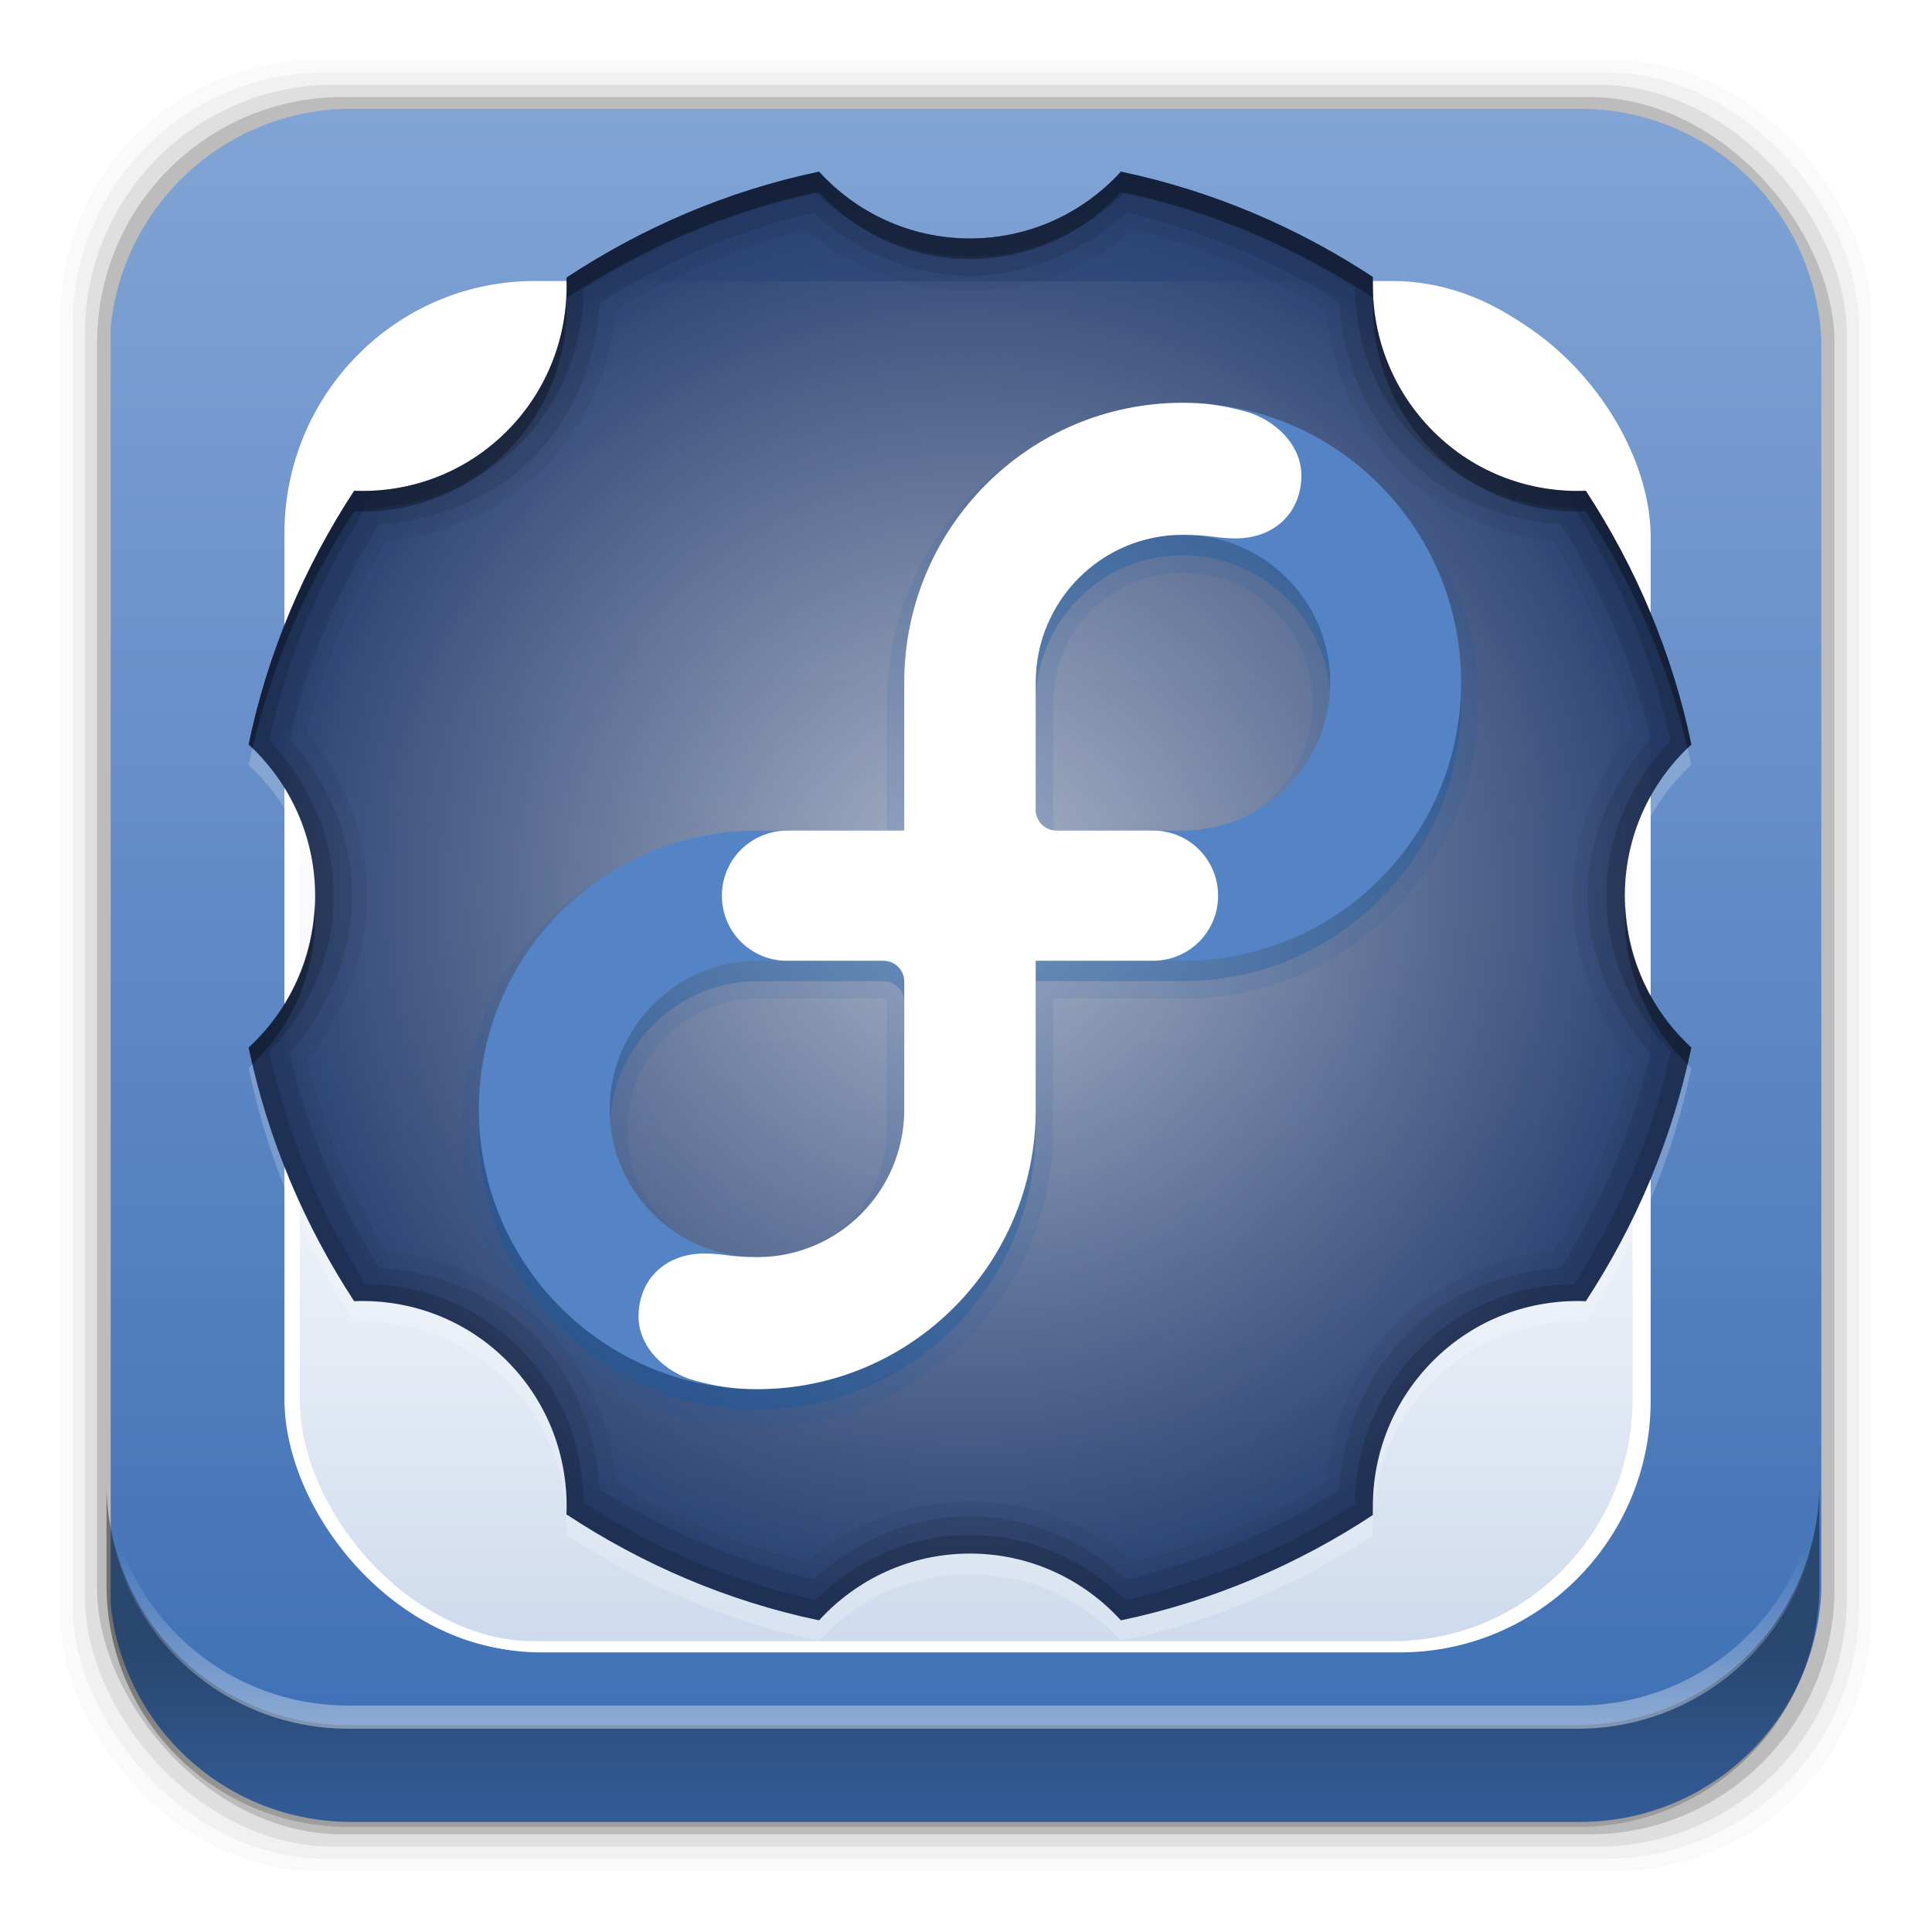 <?xml version="1.0" encoding="UTF-8" standalone="no"?>
<svg
   xmlns:dc="http://purl.org/dc/elements/1.1/"
   xmlns:cc="http://creativecommons.org/ns#"
   xmlns:rdf="http://www.w3.org/1999/02/22-rdf-syntax-ns#"
   xmlns:svg="http://www.w3.org/2000/svg"
   xmlns="http://www.w3.org/2000/svg"
   xmlns:xlink="http://www.w3.org/1999/xlink"
   xmlns:sodipodi="http://sodipodi.sourceforge.net/DTD/sodipodi-0.dtd"
   xmlns:inkscape="http://www.inkscape.org/namespaces/inkscape"
   height="96"
   width="96"
   id="svg728"
   version="1.1"
   inkscape:version="0.91 r13725"
   sodipodi:docname="autoplus.svg">
  <sodipodi:namedview
     pagecolor="#ffffff"
     bordercolor="#666666"
     borderopacity="1"
     objecttolerance="10"
     gridtolerance="10"
     guidetolerance="10"
     inkscape:pageopacity="0"
     inkscape:pageshadow="2"
     inkscape:window-width="640"
     inkscape:window-height="480"
     id="namedview798"
     showgrid="false"
     inkscape:zoom="2.4583333"
     inkscape:cx="48"
     inkscape:cy="16.293037"
     inkscape:current-layer="svg728" />
  <defs
     id="defs730">
    <linearGradient
       x2="0"
       y1="20.221"
       y2="138.66"
       gradientUnits="userSpaceOnUse"
       id="linearGradient3613-3">
      <stop
         stop-color="#fff"
         id="stop733" />
      <stop
         stop-color="#fff"
         stop-opacity="0"
         offset="1"
         id="stop735" />
    </linearGradient>
    <clipPath
       id="clipPath3613-29">
      <use
         xlink:href="#SVGCleanerId_1"
         id="use738" />
    </clipPath>
    <filter
       x="-0.192"
       y="-0.192"
       height="1.384"
       color-interpolation-filters="sRGB"
       id="filter3794-0"
       width="1.384">
      <feGaussianBlur
         stdDeviation="5.28"
         id="feGaussianBlur741" />
    </filter>
    <radialGradient
       cy="48"
       r="35.25"
       gradientUnits="userSpaceOnUse"
       id="radialGradient3063"
       cx="48"
       gradientTransform="matrix(1.017,0,0,1.021,-0.61,-4.49)">
      <stop
         stop-color="#294172"
         stop-opacity="0.374"
         id="stop744" />
      <stop
         stop-color="#294172"
         offset="1"
         id="stop746" />
    </radialGradient>
    <clipPath
       id="clipPath3613-25">
      <use
         xlink:href="#SVGCleanerId_1"
         id="use749" />
    </clipPath>
    <linearGradient
       x2="0"
       y1="90"
       y2="5.988"
       gradientUnits="userSpaceOnUse"
       id="linearGradient3105"
       gradientTransform="matrix(1.017,0,0,1.021,-0.61,-0.847)">
      <stop
         stop-color="#3c6eb4"
         id="stop752" />
      <stop
         stop-color="#81a4d5"
         offset="1"
         id="stop754" />
    </linearGradient>
    <rect
       x="15"
       stroke-width="0.5"
       rx="12"
       y="15"
       fill="url(#linearGradient3613-3)"
       stroke="#fff"
       height="66"
       filter="url(#filter3794-0)"
       id="SVGCleanerId_0"
       width="66"
       stroke-linecap="round" />
    <rect
       x="6"
       rx="6"
       y="6"
       height="84"
       id="SVGCleanerId_1"
       width="84" />
    <linearGradient
       inkscape:collect="always"
       xlink:href="#linearGradient14231"
       id="linearGradient14237"
       x1="50.708"
       y1="81.682"
       x2="50.708"
       y2="96.54"
       gradientUnits="userSpaceOnUse" />
    <linearGradient
       inkscape:collect="always"
       id="linearGradient14231">
      <stop
         style="stop-color:#000000;stop-opacity:1;"
         offset="0"
         id="stop14233" />
      <stop
         style="stop-color:#000000;stop-opacity:0;"
         offset="1"
         id="stop14235" />
    </linearGradient>
    <linearGradient
       inkscape:collect="always"
       xlink:href="#linearGradient14239"
       id="linearGradient14245"
       x1="49.877"
       y1="87.938"
       x2="49.877"
       y2="76.72"
       gradientUnits="userSpaceOnUse" />
    <linearGradient
       inkscape:collect="always"
       id="linearGradient14239">
      <stop
         style="stop-color:#ffffff;stop-opacity:1;"
         offset="0"
         id="stop14241" />
      <stop
         style="stop-color:#ffffff;stop-opacity:0;"
         offset="1"
         id="stop14243" />
    </linearGradient>
  </defs>
  <rect
     style="fill-opacity:0.02"
     id="rect760"
     width="89.98"
     height="89.98"
     y="2.99"
     rx="12.724"
     x="3" />
  <rect
     style="fill-opacity:0.039"
     id="rect762"
     width="88.76"
     height="88.76"
     y="3.6"
     rx="12.552"
     x="3.608" />
  <rect
     style="fill-opacity:0.078"
     id="rect764"
     width="87.55"
     height="87.55"
     y="4.21"
     rx="12.38"
     x="4.216" />
  <rect
     style="fill-opacity:0.157"
     id="rect766"
     width="86.33"
     height="86.33"
     y="4.82"
     rx="12.208"
     x="4.824" />
  <path
     inkscape:connector-curvature="0"
     style="fill:url(#linearGradient3105)"
     id="path768"
     d="m 17.469,5.406 c -6.251,0 -11.355,4.757 -11.969,10.844 l 0,63.469 c 0.614,6.083 5.718,10.812 11.969,10.812 l 61.031,0 c 6.454,0 11.671,-5.036 12,-11.406 l 0,-62.281 c -0.321,-6.377 -5.54,-11.438 -12,-11.438 l -61.031,2e-4 z" />
  <use
     height="100%"
     width="100%"
     y="0"
     x="0"
     style="opacity:0.05"
     id="use774"
     transform="matrix(1.015,0,0,1.024,-0.838,-1.14)"
     clip-path="url(#clipPath3613-29)"
     xlink:href="#SVGCleanerId_0" />
  <use
     height="100%"
     width="100%"
     y="0"
     x="0"
     style="opacity:0.1"
     id="use776"
     transform="matrix(1.017,0,0,1.021,-0.61,-0.85)"
     clip-path="url(#clipPath3613-25)"
     xlink:href="#SVGCleanerId_0" />
  <path
     inkscape:connector-curvature="0"
     style="color:#000000;fill:url(#radialGradient3063)"
     id="path778"
     d="m 40.699,8.53 c -4.554,0.953 -8.79,2.785 -12.552,5.265 0.11,2.752 -0.866,5.528 -2.955,7.626 -2.09,2.098 -4.854,3.078 -7.595,2.967 -2.47,3.777 -4.294,8.03 -5.243,12.604 2.032,1.867 3.305,4.547 3.305,7.53 0,2.983 -1.273,5.663 -3.305,7.53 0.949,4.573 2.773,8.826 5.243,12.604 2.741,-0.11 5.505,0.869 7.595,2.967 2.09,2.098 3.065,4.874 2.955,7.626 3.761,2.48 7.997,4.312 12.552,5.265 1.859,-2.04 4.528,-3.318 7.499,-3.318 2.971,0 5.64,1.278 7.499,3.318 4.54,-0.95 8.767,-2.765 12.52,-5.233 -0.006,-0.147 0,-0.299 0,-0.447 0,-2.613 1.002,-5.218 2.987,-7.211 2.09,-2.098 4.854,-3.078 7.595,-2.967 2.47,-3.777 4.294,-8.03 5.243,-12.604 -2.032,-1.867 -3.305,-4.547 -3.305,-7.53 0,-2.983 1.273,-5.663 3.305,-7.53 -0.949,-4.573 -2.773,-8.826 -5.243,-12.604 -2.741,0.11 -5.505,-0.869 -7.595,-2.967 -1.986,-1.994 -2.987,-4.598 -2.987,-7.211 0,-0.147 -0.006,-0.299 0,-0.447 -3.752,-2.468 -7.98,-4.283 -12.52,-5.233 -1.859,2.04 -4.528,3.318 -7.499,3.318 -2.971,0 -5.64,-1.278 -7.499,-3.318 z" />
  <path
     style="color:#000000;opacity:0.05"
     inkscape:connector-curvature="0"
     id="path780"
     d="m 40.699,8.53 c -4.554,0.953 -8.79,2.785 -12.552,5.265 0.11,2.752 -0.866,5.528 -2.955,7.626 -2.09,2.098 -4.854,3.078 -7.595,2.967 -2.47,3.777 -4.294,8.03 -5.243,12.604 2.032,1.867 3.305,4.547 3.305,7.53 0,2.983 -1.273,5.663 -3.305,7.53 0.949,4.573 2.773,8.826 5.243,12.604 2.741,-0.11 5.505,0.869 7.595,2.967 2.09,2.098 3.065,4.874 2.955,7.626 3.761,2.48 7.997,4.312 12.552,5.265 1.859,-2.04 4.528,-3.318 7.499,-3.318 2.971,0 5.64,1.278 7.499,3.318 4.54,-0.95 8.767,-2.765 12.52,-5.233 -0.006,-0.147 0,-0.299 0,-0.447 0,-2.613 1.002,-5.218 2.987,-7.211 2.09,-2.098 4.854,-3.078 7.595,-2.967 2.47,-3.777 4.294,-8.03 5.243,-12.604 -2.032,-1.867 -3.305,-4.547 -3.305,-7.53 0,-2.983 1.273,-5.663 3.305,-7.53 -0.949,-4.573 -2.773,-8.826 -5.243,-12.604 -2.741,0.11 -5.505,-0.869 -7.595,-2.967 -1.986,-1.994 -2.987,-4.598 -2.987,-7.211 0,-0.147 -0.006,-0.299 0,-0.447 -3.752,-2.468 -7.98,-4.283 -12.52,-5.233 -1.859,2.04 -4.528,3.318 -7.499,3.318 -2.971,0 -5.64,-1.278 -7.499,-3.318 z m -0.636,2.904 c 2.213,1.855 5.04,2.999 8.135,2.999 3.095,0 5.921,-1.144 8.135,-2.999 3.406,0.848 6.641,2.189 9.565,3.989 0.279,2.853 1.335,5.648 3.495,7.817 2.178,2.187 4.966,3.371 7.817,3.638 1.767,2.912 3.103,6.095 3.94,9.477 -1.848,2.222 -2.987,5.061 -2.987,8.168 0,3.108 1.139,5.946 2.987,8.168 -0.837,3.382 -2.173,6.564 -3.94,9.477 -2.851,0.266 -5.639,1.451 -7.817,3.637 -2.161,2.17 -3.216,4.964 -3.495,7.818 -2.924,1.799 -6.159,3.14 -9.565,3.989 -2.213,-1.855 -5.04,-2.999 -8.135,-2.999 -3.095,0 -5.921,1.144 -8.135,2.999 -3.368,-0.841 -6.537,-2.182 -9.438,-3.957 -0.265,-2.863 -1.445,-5.663 -3.623,-7.849 -2.178,-2.187 -4.966,-3.372 -7.817,-3.637 -1.767,-2.912 -3.103,-6.095 -3.94,-9.477 1.848,-2.222 2.987,-5.061 2.987,-8.168 0,-3.108 -1.139,-5.946 -2.987,-8.168 0.837,-3.382 2.173,-6.564 3.94,-9.477 2.851,-0.266 5.639,-1.451 7.817,-3.638 2.178,-2.187 3.357,-4.986 3.623,-7.849 2.9,-1.774 6.07,-3.116 9.438,-3.957 z" />
  <path
     style="opacity:0.1;fill:#0a57a4"
     inkscape:connector-curvature="0"
     id="path782"
     d="m 58.779,20.17 c -8.11,0 -14.712,6.596 -14.712,14.741 l 0,0.032 0,6.477 -6.451,0 c -8.11,0 -14.681,6.599 -14.681,14.741 0,8.144 6.571,14.742 14.681,14.742 8.109,0 14.712,-6.596 14.712,-14.742 l 0,-0.032 0,-6.509 6.451,0 c 8.106,0 14.681,-6.567 14.681,-14.709 0,-8.143 -6.572,-14.741 -14.681,-14.741 z m 0,8.296 c 3.567,0 6.451,2.867 6.451,6.445 0,3.578 -2.893,6.509 -6.451,6.509 l -0.032,0 -6.26,0 c -0.116,0 -0.159,-0.043 -0.159,-0.16 l 0,-6.35 c 0.006,-3.574 2.889,-6.445 6.451,-6.445 z m -21.163,21.155 0.032,0 6.26,0 c 0.114,0 0.159,0.045 0.159,0.16 l 0,6.381 c -0.005,3.571 -2.889,6.445 -6.451,6.445 -3.567,0 -6.451,-2.868 -6.451,-6.445 0,-3.579 2.897,-6.541 6.451,-6.541 z" />
  <path
     style="opacity:0.3;fill:#0a57a4"
     inkscape:connector-curvature="0"
     id="path784"
     d="m 58.767,21.03 c -7.642,0 -13.836,6.22 -13.836,13.893 l 0,0.009 0,7.353 -7.3,0 -0.002,0 c -7.641,0 -13.835,6.19 -13.835,13.862 0,7.673 6.194,13.893 13.835,13.893 7.641,0 13.835,-6.22 13.835,-13.893 l 0,-0.01 0,-7.383 7.3,0 0.003,0 c 7.641,0 13.835,-6.159 13.835,-13.832 0,-7.673 -6.194,-13.893 -13.835,-13.893 z M 44.931,56.161 c -0.006,4.043 -3.274,7.32 -7.302,7.32 -4.033,0 -7.332,-3.283 -7.332,-7.332 0,-4.051 3.3,-7.394 7.332,-7.394 l 0.009,0 6.257,0 0.005,0 c 0.57,0 1.032,0.463 1.032,1.034 l -7.02e-4,0 0,6.37 -2.34e-4,0 z m 13.835,-13.875 -0.007,0 -6.261,0 -0.004,0 c -0.57,0 -1.03,-0.463 -1.03,-1.035 l 0,-2e-4 0,-6.339 c 0.007,-4.045 3.274,-7.322 7.302,-7.322 4.033,0 7.333,3.283 7.333,7.333 0,4.05 -3.3,7.363 -7.333,7.363 z" />
  <path
     style="fill:#5484c6"
     inkscape:connector-curvature="0"
     id="path786"
     d="m 58.766,20.016 c -7.642,0 -13.836,6.22 -13.836,13.893 l 0,0.01 0,7.353 -7.3,0 -0.002,0 c -7.641,0 -13.835,6.19 -13.835,13.862 0,7.674 6.194,13.893 13.835,13.893 7.64,0 13.835,-6.22 13.835,-13.893 l 0,-0.01 0,-7.384 7.3,0 0.003,0 c 7.64,0 13.835,-6.159 13.835,-13.832 0,-7.673 -6.194,-13.893 -13.835,-13.893 z m -13.836,35.131 c -0.006,4.043 -3.274,7.32 -7.302,7.32 -4.033,0 -7.332,-3.283 -7.332,-7.332 0,-4.051 3.3,-7.395 7.332,-7.395 l 0.01,0 6.257,0 0.005,0 c 0.57,0 1.032,0.463 1.032,1.034 0,0.001 -7.01e-4,0.001 -7.01e-4,0.003 l 0,6.37 -2.34e-4,0 z m 13.835,-13.875 -0.007,0 -6.261,0 -0.004,0 c -0.57,0 -1.03,-0.463 -1.03,-1.035 l 0,-2.35e-4 0,-6.339 c 0.007,-4.045 3.274,-7.322 7.302,-7.322 4.033,0 7.333,3.283 7.333,7.333 0,4.05 -3.3,7.363 -7.333,7.363 z" />
  <path
     style="fill:#ffffff"
     inkscape:connector-curvature="0"
     id="path788"
     d="m 44.931,41.27 0,-7.353 0,-0.009 c 0,-7.673 6.194,-13.893 13.836,-13.893 1.159,0 1.983,0.131 3.056,0.413 1.565,0.412 2.843,1.699 2.843,3.197 7.01e-4,1.811 -1.309,3.128 -3.266,3.128 -0.932,0 -1.269,-0.179 -2.634,-0.179 -4.029,0 -7.296,3.276 -7.302,7.322 l 0,6.339 0,2e-4 c 0,0.573 0.461,1.035 1.03,1.035 l 0.004,0 4.795,0 c 1.787,0 3.23,1.437 3.232,3.236 0,1.8 -1.445,3.233 -3.232,3.233 l -5.829,0 0,7.384 0,0.011 c 0,7.672 -6.194,13.892 -13.835,13.892 -1.159,0 -1.983,-0.131 -3.056,-0.413 -1.565,-0.412 -2.843,-1.7 -2.844,-3.198 0,-1.811 1.308,-3.128 3.266,-3.128 0.931,0 1.269,0.179 2.634,0.179 4.029,0 7.296,-3.277 7.303,-7.32 l 0,-6.372 c 0,-0.571 -0.462,-1.034 -1.032,-1.034 l -0.002,0 -4.795,0 c -1.788,0 -3.232,-1.432 -3.232,-3.232 -4.68e-4,-1.81 1.459,-3.237 3.266,-3.237 l 5.795,0 0,-2e-4 z" />
  <path
     style="color:#000000;opacity:0.1"
     inkscape:connector-curvature="0"
     id="path790"
     d="m 40.699,8.53 c -4.554,0.953 -8.79,2.785 -12.552,5.265 0.11,2.752 -0.866,5.528 -2.955,7.626 -2.09,2.098 -4.854,3.078 -7.595,2.967 -2.47,3.777 -4.294,8.03 -5.243,12.604 2.032,1.867 3.305,4.547 3.305,7.53 0,2.983 -1.273,5.663 -3.305,7.53 0.949,4.573 2.773,8.826 5.243,12.604 2.741,-0.11 5.505,0.869 7.595,2.967 2.09,2.098 3.065,4.874 2.955,7.626 3.761,2.48 7.997,4.312 12.552,5.265 1.859,-2.04 4.528,-3.318 7.499,-3.318 2.971,0 5.64,1.278 7.499,3.318 4.54,-0.95 8.767,-2.765 12.52,-5.233 -0.006,-0.147 0,-0.299 0,-0.447 0,-2.613 1.002,-5.218 2.987,-7.211 2.09,-2.098 4.854,-3.078 7.595,-2.967 2.47,-3.777 4.294,-8.03 5.243,-12.604 -2.032,-1.867 -3.305,-4.547 -3.305,-7.53 0,-2.983 1.273,-5.663 3.305,-7.53 -0.949,-4.573 -2.773,-8.826 -5.243,-12.604 -2.741,0.11 -5.505,-0.869 -7.595,-2.967 -1.986,-1.994 -2.987,-4.598 -2.987,-7.211 0,-0.147 -0.006,-0.299 0,-0.447 -3.752,-2.468 -7.98,-4.283 -12.52,-5.233 -1.859,2.04 -4.528,3.318 -7.499,3.318 -2.971,0 -5.64,-1.278 -7.499,-3.318 z m -0.286,2.042 c 2.115,1.855 4.766,3.127 7.785,3.127 3.019,0 5.67,-1.272 7.785,-3.127 3.79,0.877 7.339,2.388 10.55,4.403 0.185,2.825 1.23,5.606 3.368,7.754 2.128,2.137 4.869,3.125 7.658,3.318 2.032,3.244 3.568,6.826 4.449,10.657 -1.847,2.123 -3.114,4.786 -3.114,7.817 0,3.032 1.267,5.694 3.114,7.817 -0.88,3.831 -2.417,7.413 -4.449,10.657 -2.789,0.194 -5.53,1.181 -7.658,3.318 -2.139,2.147 -3.183,4.929 -3.368,7.754 -3.211,2.016 -6.76,3.526 -10.55,4.403 -2.115,-1.855 -4.766,-3.127 -7.785,-3.127 -3.019,0 -5.67,1.272 -7.785,3.127 -3.816,-0.884 -7.382,-2.427 -10.613,-4.467 -0.193,-2.8 -1.177,-5.553 -3.305,-7.69 -2.128,-2.137 -4.869,-3.125 -7.658,-3.318 -2.032,-3.244 -3.568,-6.826 -4.449,-10.657 1.847,-2.123 3.114,-4.786 3.114,-7.817 0,-3.032 -1.267,-5.694 -3.114,-7.817 0.88,-3.831 2.417,-7.413 4.449,-10.657 2.789,-0.194 5.53,-1.181 7.658,-3.318 2.128,-2.137 3.112,-4.889 3.305,-7.69 3.231,-2.04 6.798,-3.583 10.613,-4.467 z" />
  <path
     style="color:#000000;opacity:0.3"
     inkscape:connector-curvature="0"
     id="path792"
     d="m 40.699,8.53 c -4.554,0.953 -8.79,2.785 -12.552,5.265 0.014,0.344 0.02,0.678 0,1.021 3.761,-2.48 7.997,-4.312 12.552,-5.265 1.859,2.04 4.528,3.318 7.499,3.318 2.971,0 5.64,-1.278 7.499,-3.318 4.54,0.95 8.767,2.765 12.52,5.233 -0.006,0.147 0,0.299 0,0.447 0,2.613 1.002,5.217 2.987,7.211 2.09,2.098 4.854,3.078 7.595,2.967 2.318,3.545 4.062,7.519 5.052,11.774 0.065,-0.063 0.124,-0.131 0.191,-0.191 -0.949,-4.573 -2.773,-8.826 -5.243,-12.604 -2.741,0.11 -5.505,-0.869 -7.595,-2.967 -1.986,-1.994 -2.987,-4.598 -2.987,-7.211 0,-0.147 -0.006,-0.299 0,-0.447 -3.752,-2.468 -7.98,-4.283 -12.52,-5.233 -1.859,2.04 -4.528,3.318 -7.499,3.318 -2.971,0 -5.64,-1.278 -7.499,-3.318 z m -12.552,6.286 c -0.142,2.404 -1.127,4.769 -2.955,6.605 -2.09,2.098 -4.854,3.078 -7.595,2.967 -2.47,3.777 -4.294,8.03 -5.243,12.604 0.066,0.061 0.126,0.129 0.191,0.191 0.991,-4.255 2.734,-8.229 5.052,-11.774 2.741,0.11 5.505,-0.869 7.595,-2.967 2.09,-2.098 3.065,-4.874 2.955,-7.626 z m -12.52,30.217 c -0.136,2.779 -1.357,5.26 -3.273,7.02 0.058,0.281 0.126,0.551 0.191,0.83 1.917,-1.857 3.114,-4.453 3.114,-7.339 0,-0.171 -0.024,-0.342 -0.032,-0.51 z m 65.141,0 c -0.008,0.169 -0.032,0.34 -0.032,0.51 0,2.886 1.197,5.482 3.114,7.339 0.065,-0.278 0.132,-0.549 0.191,-0.83 -1.916,-1.76 -3.137,-4.241 -3.273,-7.02 z" />
  <path
     style="color:#000000;opacity:0.15"
     inkscape:connector-curvature="0"
     id="path794"
     d="m 40.699,8.53 c -4.554,0.953 -8.79,2.785 -12.552,5.265 0.11,2.752 -0.866,5.528 -2.955,7.626 -2.09,2.098 -4.854,3.078 -7.595,2.967 -2.47,3.777 -4.294,8.03 -5.243,12.604 2.032,1.867 3.305,4.547 3.305,7.53 0,2.983 -1.273,5.663 -3.305,7.53 0.949,4.573 2.773,8.826 5.243,12.604 2.741,-0.11 5.505,0.869 7.595,2.967 2.09,2.098 3.065,4.874 2.955,7.626 3.761,2.48 7.997,4.312 12.552,5.265 1.859,-2.04 4.528,-3.318 7.499,-3.318 2.971,0 5.64,1.278 7.499,3.318 4.54,-0.95 8.767,-2.765 12.52,-5.233 -0.006,-0.147 0,-0.299 0,-0.447 0,-2.613 1.002,-5.218 2.987,-7.211 2.09,-2.098 4.854,-3.078 7.595,-2.967 2.47,-3.777 4.294,-8.03 5.243,-12.604 -2.032,-1.867 -3.305,-4.547 -3.305,-7.53 0,-2.983 1.273,-5.663 3.305,-7.53 -0.949,-4.573 -2.773,-8.826 -5.243,-12.604 -2.741,0.11 -5.505,-0.869 -7.595,-2.967 -1.986,-1.994 -2.987,-4.598 -2.987,-7.211 0,-0.147 -0.006,-0.299 0,-0.447 -3.752,-2.468 -7.98,-4.283 -12.52,-5.233 -1.859,2.04 -4.528,3.318 -7.499,3.318 -2.971,0 -5.64,-1.278 -7.499,-3.318 z m -0.191,1.021 c 1.995,1.955 4.686,3.223 7.69,3.223 3.012,0 5.725,-1.258 7.722,-3.223 4.115,0.916 7.958,2.545 11.408,4.754 0.025,2.813 1.11,5.613 3.241,7.754 2.118,2.127 4.879,3.152 7.658,3.191 2.23,3.491 3.881,7.38 4.798,11.551 -1.946,2.003 -3.209,4.706 -3.209,7.722 0,3.016 1.263,5.718 3.209,7.722 -0.917,4.171 -2.568,8.059 -4.798,11.551 -2.779,0.039 -5.54,1.064 -7.658,3.191 -2.131,2.14 -3.216,4.941 -3.241,7.754 -3.45,2.209 -7.293,3.839 -11.408,4.754 -1.997,-1.964 -4.71,-3.223 -7.722,-3.223 -3.003,0 -5.695,1.268 -7.69,3.223 -4.153,-0.921 -8.026,-2.579 -11.503,-4.818 -0.039,-2.791 -1.059,-5.563 -3.178,-7.69 -2.118,-2.127 -4.879,-3.152 -7.658,-3.191 -2.23,-3.491 -3.881,-7.38 -4.798,-11.551 1.946,-2.003 3.209,-4.706 3.209,-7.722 0,-3.016 -1.263,-5.718 -3.209,-7.722 0.917,-4.17 2.568,-8.059 4.798,-11.551 2.779,-0.039 5.54,-1.064 7.658,-3.191 2.118,-2.127 3.139,-4.899 3.178,-7.69 3.477,-2.239 7.35,-3.897 11.503,-4.818 z" />
  <path
     style="color:#000000;opacity:0.2;fill:#ffffff"
     inkscape:connector-curvature="0"
     id="path796"
     d="m 12.545,37.18 c -0.065,0.278 -0.132,0.549 -0.191,0.83 1.916,1.76 3.137,4.241 3.273,7.02 0.008,-0.169 0.032,-0.34 0.032,-0.51 0,-2.886 -1.197,-5.482 -3.114,-7.339 z m 71.306,0 c -1.917,1.857 -3.114,4.453 -3.114,7.339 0,0.171 0.024,0.342 0.032,0.51 0.136,-2.779 1.357,-5.26 3.273,-7.02 C 83.983,37.729 83.916,37.458 83.851,37.18 Z M 12.545,52.879 c -0.065,0.062 -0.124,0.131 -0.191,0.191 0.949,4.573 2.773,8.827 5.243,12.604 2.741,-0.11 5.505,0.869 7.595,2.967 1.828,1.836 2.813,4.201 2.955,6.605 0.11,-2.752 -0.866,-5.528 -2.955,-7.626 -2.09,-2.098 -4.854,-3.078 -7.595,-2.967 -2.318,-3.545 -4.062,-7.519 -5.052,-11.774 z m 15.602,22.368 c 0.02,0.343 0.014,0.677 0,1.021 3.761,2.48 7.997,4.312 12.552,5.265 1.859,-2.04 4.528,-3.318 7.499,-3.318 2.971,0 5.64,1.278 7.499,3.318 4.54,-0.95 8.767,-2.765 12.52,-5.233 -0.006,-0.147 0,-0.299 0,-0.447 0,-2.613 1.002,-5.217 2.987,-7.211 2.09,-2.098 4.854,-3.078 7.595,-2.967 2.47,-3.777 4.294,-8.03 5.243,-12.604 -0.066,-0.061 -0.126,-0.129 -0.191,-0.191 -0.991,4.255 -2.734,8.229 -5.052,11.774 -2.741,-0.11 -5.505,0.869 -7.595,2.967 -1.986,1.994 -2.987,4.598 -2.987,7.211 0,0.147 -0.006,0.299 0,0.447 -3.752,2.467 -7.98,4.283 -12.52,5.233 -1.859,-2.04 -4.528,-3.318 -7.499,-3.318 -2.971,0 -5.64,1.278 -7.499,3.318 -4.554,-0.953 -8.79,-2.785 -12.552,-5.265 z" />
  <g
     id="g14291">
    <path
       d="m 5.292,73.685 0,5.066 c 0,6.668 5.365,12.032 12.032,12.032 l 61.049,0 c 6.668,0 12.032,-5.364 12.032,-12.032 l 0,-5.066 c 0,6.668 -5.364,12.032 -12.032,12.032 l -61.049,0 c -6.668,0 -12.032,-5.364 -12.032,-12.032 z"
       id="path64"
       inkscape:connector-curvature="0"
       style="opacity:0.4;fill:url(#linearGradient14237);fill-opacity:1" />
    <path
       inkscape:connector-curvature="0"
       id="path14214"
       d="m 5.293,72.718 0,1.15 c 0,6.668 5.363,12.031 12.031,12.031 l 61.049,0 c 6.668,0 12.031,-5.363 12.031,-12.031 l 0,-1.15 c 0,6.668 -5.364,12.031 -12.031,12.031 l -61.049,0 c -6.668,0 -12.031,-5.364 -12.031,-12.031 z"
       style="opacity:0.5;fill:url(#linearGradient14245);fill-opacity:1" />
  </g>
</svg>

